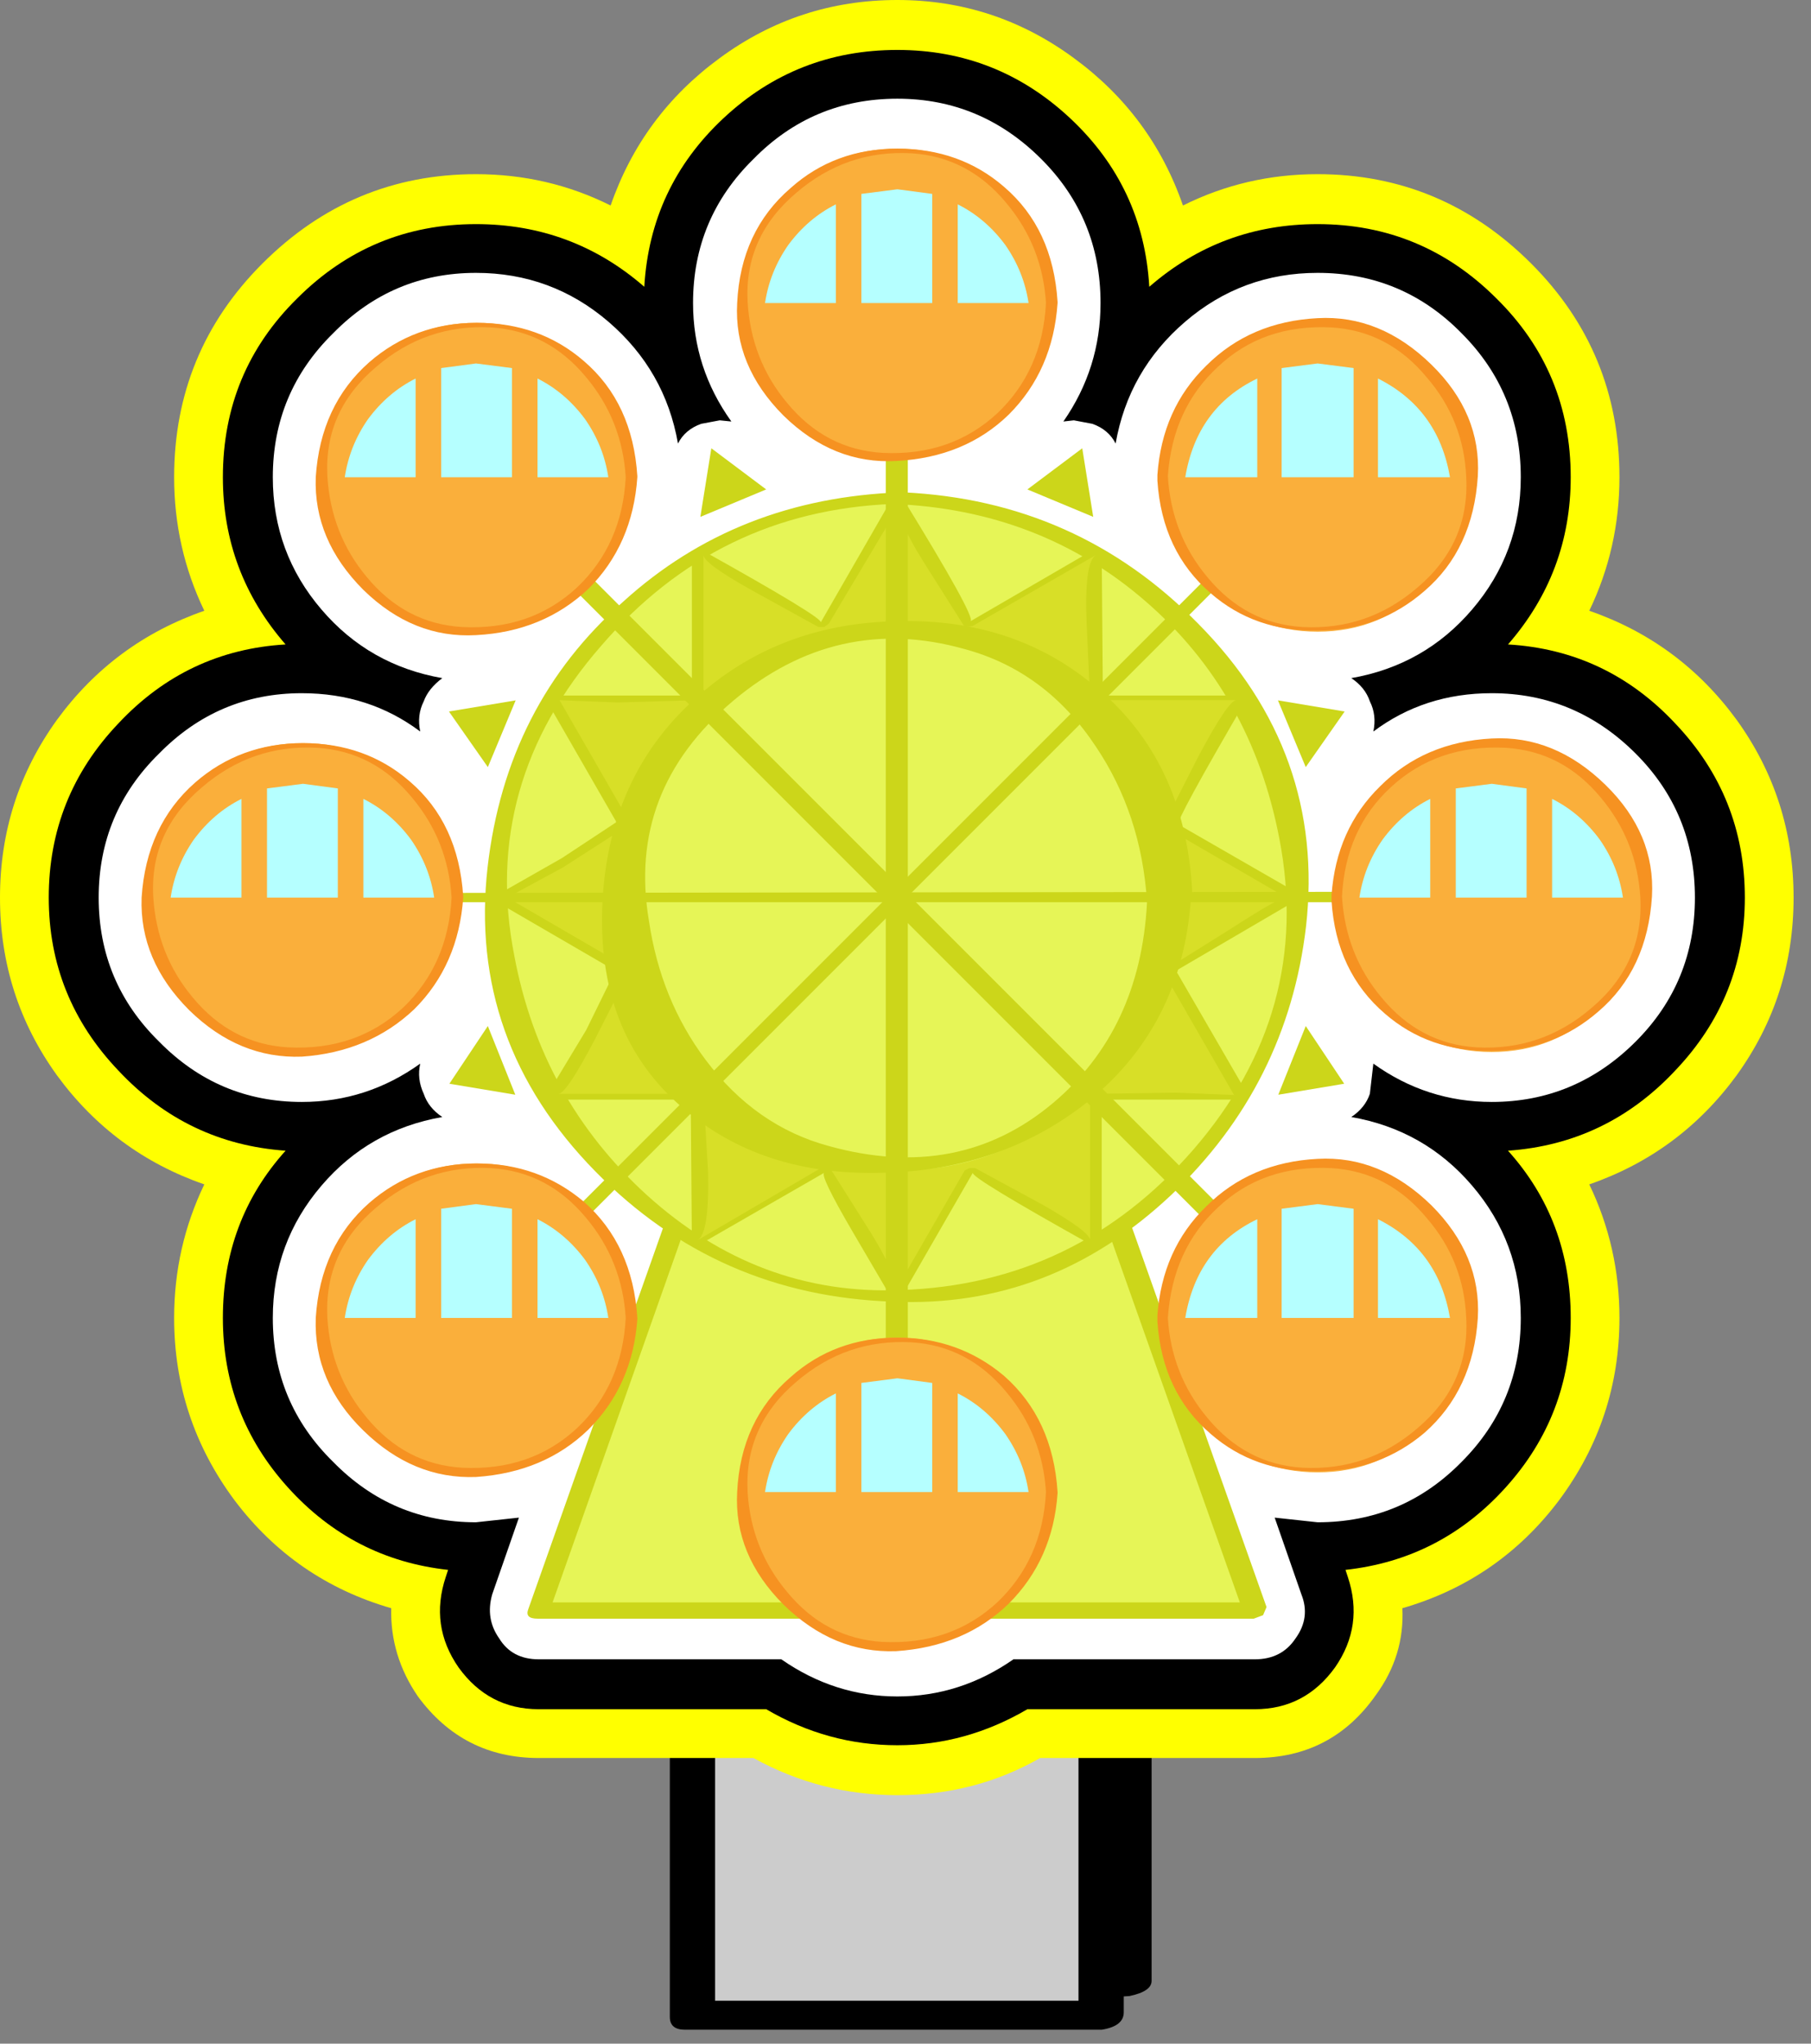 <?xml version="1.0" encoding="UTF-8"?>
<svg xmlns="http://www.w3.org/2000/svg" xmlns:xlink="http://www.w3.org/1999/xlink" width="312pt" height="352pt" viewBox="0 0 312 352" version="1.1">
<rect x="0" y="0" width="312" height="352" fill="#808080" stroke="none"/>
<g id="surface1">
<path style=" stroke:none;fill-rule:nonzero;fill:rgb(100%,100%,100%);fill-opacity:1;" d="M 194.602 342.199 L 124.199 342.199 L 124.199 223.602 L 194.602 223.602 L 194.602 342.199 "/>
<path style=" stroke:none;fill-rule:nonzero;fill:rgb(0%,0%,0%);fill-opacity:1;" d="M 190.199 229.602 C 190.199 226.801 191 225.398 192.602 225.398 L 128.199 225.398 L 128.199 328.801 L 128.602 336.199 C 128.465 339 127.734 340.398 126.398 340.398 L 190.602 340.398 L 190.602 236.801 L 190.199 229.602 M 198.398 222.398 L 198.398 341.199 C 198.398 342.398 197.133 343.266 194.602 343.801 L 191.398 344 L 122.602 344 C 121.133 344 120.398 343.734 120.398 343.199 L 120.398 224.602 C 120.398 223.668 121.133 222.867 122.602 222.199 L 125.801 221.602 L 196 221.602 L 198.398 222.398 "/>
<path style=" stroke:none;fill-rule:nonzero;fill:rgb(80%,80%,80%);fill-opacity:1;" d="M 189.602 347 L 119.398 347 L 119.398 228.398 L 189.602 228.398 L 189.602 347 "/>
<path style=" stroke:none;fill-rule:nonzero;fill:rgb(0%,0%,0%);fill-opacity:1;" d="M 193.602 228 L 193.602 346.602 C 193.602 348.199 192.332 349.199 189.801 349.602 L 118 349.602 C 116.266 349.602 115.398 348.867 115.398 347.398 L 115.398 228.801 C 115.398 227.867 116.133 227.066 117.602 226.398 L 120.801 225.801 L 191 225.801 C 192.734 225.801 193.602 226.535 193.602 228 M 123.199 344.602 L 185.801 344.602 L 185.801 230.801 L 123.199 230.801 L 123.199 344.602 "/>
<path style=" stroke:none;fill-rule:nonzero;fill:rgb(100%,100%,0%);fill-opacity:1;" d="M 227 30 C 241.266 30 253.535 35.133 263.801 45.398 C 273.934 55.535 279 67.801 279 82.199 C 279 90.332 277.266 98 273.801 105.199 C 284.199 108.801 292.668 115.066 299.199 124 C 305.734 133.066 309 143.266 309 154.602 C 309 165.934 305.734 176.133 299.199 185.199 C 292.668 194.133 284.199 200.398 273.801 204 C 277.266 211.199 279 218.867 279 227 C 279 238.602 275.535 249.066 268.602 258.398 C 261.668 267.602 252.668 273.801 241.602 277 C 241.867 282.465 240.332 287.465 237 292 C 231.934 299.199 225 302.801 216.199 302.801 L 179.199 302.801 C 171.734 307.066 163.535 309.199 154.602 309.199 C 145.801 309.199 137.535 307.066 129.801 302.801 L 92.801 302.801 C 84.133 302.801 77.199 299.266 72 292.199 C 68.801 287.535 67.266 282.465 67.398 277 C 56.332 273.801 47.332 267.602 40.398 258.398 C 33.465 249.066 30 238.602 30 227 C 30 218.867 31.734 211.199 35.199 204 C 24.801 200.398 16.332 194.133 9.801 185.199 C 3.266 176.133 0 165.934 0 154.602 C 0 143.266 3.266 133.066 9.801 124 C 16.332 115.066 24.801 108.801 35.199 105.199 C 31.734 98 30 90.332 30 82.199 C 30 67.801 35.066 55.535 45.199 45.398 C 55.465 35.133 67.734 30 82 30 C 90.266 30 98 31.801 105.199 35.398 C 108.801 25 115.066 16.535 124 10 C 133.066 3.332 143.266 0 154.602 0 C 165.801 0 175.934 3.332 185 10 C 193.934 16.535 200.199 25 203.801 35.398 C 211 31.801 218.734 30 227 30 "/>
<path style=" stroke:none;fill-rule:nonzero;fill:rgb(0%,0%,0%);fill-opacity:1;" d="M 257.801 51.398 C 266.332 59.801 270.602 70.066 270.602 82.199 C 270.602 93.133 267 102.734 259.801 111 C 271.133 111.668 280.734 116.199 288.602 124.602 C 296.602 133 300.602 143 300.602 154.602 C 300.602 166.066 296.602 176 288.602 184.398 C 280.734 192.801 271.133 197.398 259.801 198.199 C 267 206.199 270.602 215.801 270.602 227 C 270.602 238.199 266.867 247.934 259.398 256.199 C 251.934 264.465 242.734 269.199 231.801 270.398 L 232.199 271.602 C 234.066 277.199 233.332 282.398 230 287.199 C 226.535 292 221.934 294.398 216.199 294.398 L 177 294.398 C 169.934 298.535 162.465 300.602 154.602 300.602 C 146.602 300.602 139.066 298.535 132 294.398 L 92.801 294.398 C 87.066 294.398 82.465 292 79 287.199 C 75.668 282.398 74.934 277.199 76.801 271.602 L 77.199 270.398 C 66.266 269.199 57.066 264.465 49.602 256.199 C 42.133 247.934 38.398 238.199 38.398 227 C 38.398 215.801 42 206.199 49.199 198.199 C 37.867 197.398 28.266 192.801 20.398 184.398 C 12.398 176 8.398 166.066 8.398 154.602 C 8.398 143 12.398 133 20.398 124.602 C 28.266 116.199 37.867 111.668 49.199 111 C 42 102.734 38.398 93.133 38.398 82.199 C 38.398 70.066 42.668 59.801 51.199 51.398 C 59.734 42.867 70 38.602 82 38.602 C 93.066 38.602 102.734 42.199 111 49.398 C 111.668 37.934 116.199 28.266 124.602 20.398 C 133 12.535 143 8.602 154.602 8.602 C 166.066 8.602 176 12.535 184.398 20.398 C 192.801 28.266 197.332 37.934 198 49.398 C 206.266 42.199 215.934 38.602 227 38.602 C 239 38.602 249.266 42.867 257.801 51.398 "/>
<path style=" stroke:none;fill-rule:nonzero;fill:rgb(100%,100%,100%);fill-opacity:1;" d="M 183.199 72.602 L 185 72.398 L 188.199 73 C 190.066 73.668 191.398 74.801 192.199 76.398 C 193.668 68 197.668 61 204.199 55.398 C 210.734 49.801 218.332 47 227 47 C 236.734 47 245 50.465 251.801 57.398 C 258.602 64.199 262 72.465 262 82.199 C 262 90.867 259.199 98.465 253.602 105 C 248.133 111.398 241.199 115.332 232.801 116.801 C 234.398 117.867 235.465 119.199 236 120.801 C 236.801 122.398 237 124.133 236.602 126 C 242.465 121.602 249.266 119.398 257 119.398 C 266.602 119.398 274.867 122.867 281.801 129.801 C 288.602 136.602 292 144.867 292 154.602 C 292 164.332 288.602 172.602 281.801 179.398 C 274.867 186.332 266.602 189.801 257 189.801 C 249.535 189.801 242.734 187.602 236.602 183.199 L 236 188.398 C 235.465 190 234.398 191.332 232.801 192.398 C 241.199 193.867 248.133 197.801 253.602 204.199 C 259.199 210.734 262 218.332 262 227 C 262 236.734 258.602 245 251.801 251.801 C 245 258.734 236.734 262.199 227 262.199 L 219.602 261.398 L 224.199 274.602 C 225.266 277.266 224.934 279.801 223.199 282.199 C 221.602 284.602 219.266 285.801 216.199 285.801 L 174.602 285.801 C 168.465 290.066 161.801 292.199 154.602 292.199 C 147.398 292.199 140.734 290.066 134.602 285.801 L 92.801 285.801 C 89.734 285.801 87.465 284.602 86 282.199 C 84.398 279.934 84 277.398 84.801 274.602 L 89.398 261.398 L 82 262.199 C 72.398 262.199 64.199 258.734 57.398 251.801 C 50.465 245 47 236.734 47 227 C 47 218.332 49.801 210.734 55.398 204.199 C 60.867 197.801 67.801 193.867 76.199 192.398 C 74.602 191.332 73.535 190 73 188.398 C 72.199 186.668 72 184.934 72.398 183.199 C 66.266 187.602 59.465 189.801 52 189.801 C 42.398 189.801 34.199 186.332 27.398 179.398 C 20.465 172.602 17 164.332 17 154.602 C 17 144.867 20.465 136.602 27.398 129.801 C 34.199 122.867 42.398 119.398 52 119.398 C 59.734 119.398 66.535 121.602 72.398 126 C 72 124.133 72.199 122.398 73 120.801 C 73.535 119.332 74.602 118 76.199 116.801 C 67.801 115.332 60.867 111.398 55.398 105 C 49.801 98.465 47 90.867 47 82.199 C 47 72.465 50.465 64.199 57.398 57.398 C 64.199 50.465 72.398 47 82 47 C 90.668 47 98.266 49.801 104.801 55.398 C 111.332 61 115.332 68 116.801 76.398 C 117.602 74.801 118.934 73.668 120.801 73 L 124 72.398 L 126 72.602 C 121.602 66.465 119.398 59.668 119.398 52.199 C 119.398 42.465 122.867 34.199 129.801 27.398 C 136.602 20.465 144.867 17 154.602 17 C 164.199 17 172.465 20.465 179.398 27.398 C 186.199 34.199 189.602 42.465 189.602 52.199 C 189.602 59.668 187.465 66.465 183.199 72.602 "/>
<path style=" stroke:none;fill-rule:nonzero;fill:rgb(90.196%,96.078%,34.118%);fill-opacity:1;" d="M 225.398 128 L 223.398 123.199 L 228.199 124 L 225.398 128 "/>
<path style="fill:none;stroke-width:1;stroke-linecap:butt;stroke-linejoin:miter;stroke:rgb(80%,83.922%,10.196%);stroke-opacity:1;stroke-miterlimit:4;" d="M 56.35 35.2 L 55.85 34 L 57.05 34.2 Z M 56.35 35.2 " transform="matrix(4,0,0,4,0,-12.8)"/>
<path style=" stroke:none;fill-rule:nonzero;fill:rgb(90.196%,96.078%,34.118%);fill-opacity:1;" d="M 128 83.801 L 123.199 85.801 L 124 80.801 L 128 83.801 "/>
<path style="fill:none;stroke-width:1;stroke-linecap:butt;stroke-linejoin:miter;stroke:rgb(80%,83.922%,10.196%);stroke-opacity:1;stroke-miterlimit:4;" d="M 32 24.15 L 30.8 24.65 L 31 23.4 Z M 32 24.15 " transform="matrix(4,0,0,4,0,-12.8)"/>
<path style=" stroke:none;fill-rule:nonzero;fill:rgb(90.196%,96.078%,34.118%);fill-opacity:1;" d="M 83.602 181 L 85.602 186 L 80.801 185.199 L 83.602 181 "/>
<path style="fill:none;stroke-width:1;stroke-linecap:butt;stroke-linejoin:miter;stroke:rgb(80%,83.922%,10.196%);stroke-opacity:1;stroke-miterlimit:4;" d="M 20.9 48.45 L 21.4 49.7 L 20.2 49.5 Z M 20.9 48.45 " transform="matrix(4,0,0,4,0,-12.8)"/>
<path style=" stroke:none;fill-rule:nonzero;fill:rgb(90.196%,96.078%,34.118%);fill-opacity:1;" d="M 181 225.398 L 185.801 223.398 L 185 228.398 L 181 225.398 "/>
<path style="fill:none;stroke-width:1;stroke-linecap:butt;stroke-linejoin:miter;stroke:rgb(80%,83.922%,10.196%);stroke-opacity:1;stroke-miterlimit:4;" d="M 45.25 59.55 L 46.45 59.05 L 46.25 60.3 Z M 45.25 59.55 " transform="matrix(4,0,0,4,0,-12.8)"/>
<path style=" stroke:none;fill-rule:nonzero;fill:rgb(90.196%,96.078%,34.118%);fill-opacity:1;" d="M 185.801 85.801 L 181 83.801 L 185 80.801 L 185.801 85.801 "/>
<path style="fill:none;stroke-width:1;stroke-linecap:butt;stroke-linejoin:miter;stroke:rgb(80%,83.922%,10.196%);stroke-opacity:1;stroke-miterlimit:4;" d="M 46.45 24.65 L 45.25 24.15 L 46.25 23.4 Z M 46.45 24.65 " transform="matrix(4,0,0,4,0,-12.8)"/>
<path style=" stroke:none;fill-rule:nonzero;fill:rgb(90.196%,96.078%,34.118%);fill-opacity:1;" d="M 85.602 123.199 L 83.602 128 L 80.801 124 L 85.602 123.199 "/>
<path style="fill:none;stroke-width:1;stroke-linecap:butt;stroke-linejoin:miter;stroke:rgb(80%,83.922%,10.196%);stroke-opacity:1;stroke-miterlimit:4;" d="M 21.4 34 L 20.9 35.2 L 20.2 34.2 Z M 21.4 34 " transform="matrix(4,0,0,4,0,-12.8)"/>
<path style=" stroke:none;fill-rule:nonzero;fill:rgb(90.196%,96.078%,34.118%);fill-opacity:1;" d="M 123.199 223.398 L 128 225.398 L 124 228.398 L 123.199 223.398 "/>
<path style="fill:none;stroke-width:1;stroke-linecap:butt;stroke-linejoin:miter;stroke:rgb(80%,83.922%,10.196%);stroke-opacity:1;stroke-miterlimit:4;" d="M 30.8 59.05 L 32 59.55 L 31 60.3 Z M 30.8 59.05 " transform="matrix(4,0,0,4,0,-12.8)"/>
<path style=" stroke:none;fill-rule:nonzero;fill:rgb(90.196%,96.078%,34.118%);fill-opacity:1;" d="M 223.398 186 L 225.398 181 L 228.199 185.199 L 223.398 186 "/>
<path style="fill:none;stroke-width:1;stroke-linecap:butt;stroke-linejoin:miter;stroke:rgb(80%,83.922%,10.196%);stroke-opacity:1;stroke-miterlimit:4;" d="M 55.85 49.7 L 56.35 48.45 L 57.05 49.5 Z M 55.85 49.7 " transform="matrix(4,0,0,4,0,-12.8)"/>
<path style=" stroke:none;fill-rule:nonzero;fill:rgb(90.196%,96.078%,34.118%);fill-opacity:1;" d="M 216.199 277.398 L 92.801 277.398 L 118.398 205 L 190.602 205 L 216.199 277.398 "/>
<path style=" stroke:none;fill-rule:nonzero;fill:rgb(80%,83.922%,10.196%);fill-opacity:1;" d="M 91 277.199 L 116.602 204.801 C 116.867 204 117.535 203.602 118.602 203.602 L 190.801 203.602 C 191.867 203.602 192.465 203.934 192.602 204.602 L 218.199 276.801 L 217.602 278.199 L 216 278.801 L 92.602 278.801 C 91.133 278.801 90.602 278.266 91 277.199 M 184.398 206.398 L 119.801 206.398 L 95.199 276 L 213.602 276 L 190 209.398 L 189 206.199 L 184.398 206.398 "/>
<path style=" stroke:none;fill-rule:nonzero;fill:rgb(90.196%,96.078%,34.118%);fill-opacity:1;" d="M 121.398 121.398 C 112.199 130.602 107.602 141.668 107.602 154.602 C 107.602 167.535 112.199 178.602 121.398 187.801 C 130.602 197 141.668 201.602 154.602 201.602 C 167.535 201.602 178.535 197 187.602 187.801 C 196.801 178.602 201.398 167.535 201.398 154.602 C 201.398 141.668 196.801 130.602 187.602 121.398 C 178.535 112.199 167.535 107.602 154.602 107.602 C 141.668 107.602 130.602 112.199 121.398 121.398 M 223.199 154.602 C 223.199 173.535 216.465 189.734 203 203.199 C 189.668 216.535 173.535 223.199 154.602 223.199 C 135.535 223.199 119.332 216.535 106 203.199 C 92.535 189.734 85.801 173.535 85.801 154.602 C 85.801 135.668 92.535 119.465 106 106 C 119.465 92.535 135.668 85.801 154.602 85.801 C 173.535 85.801 189.668 92.535 203 106 C 216.465 119.465 223.199 135.668 223.199 154.602 "/>
<path style=" stroke:none;fill-rule:nonzero;fill:rgb(80%,83.922%,10.196%);fill-opacity:1;" d="M 155.602 84.801 C 175.602 85.734 192.535 93.266 206.398 107.398 C 221.066 122.199 227.266 139.602 225 159.602 C 222.867 177.734 215.133 193.133 201.801 205.801 C 187.934 218.867 171.934 225 153.801 224.199 C 133.668 223.535 116.602 216.066 102.602 201.801 C 87.934 186.867 81.734 169.398 84 149.398 C 86.133 130.734 93.934 115.465 107.398 103.602 C 120.465 91.734 136.398 85.465 155.199 84.801 L 155.602 84.801 M 197.398 103.602 C 185.266 93.066 170.734 87.465 153.801 86.801 C 133.668 87.602 116.934 95.734 103.602 111.199 C 89.734 127.066 84.734 144.867 88.602 164.602 C 91.668 181 99.266 194.734 111.398 205.801 C 124.199 217.398 138.801 222.867 155.199 222.199 C 175.332 221.535 192.133 213.465 205.602 198 C 219.332 182.133 224.266 164.266 220.398 144.398 C 217.199 127.734 209.535 114.133 197.398 103.602 "/>
<path style=" stroke:none;fill-rule:nonzero;fill:rgb(80%,83.922%,10.196%);fill-opacity:1;" d="M 155.199 106.602 C 169.332 107.398 181.266 112.734 191 122.602 C 201.398 133.133 205.465 145.398 203.199 159.398 C 201.199 172.066 195.602 182.332 186.398 190.199 C 177.602 197.801 166.801 201.934 154 202.602 L 153.199 202.602 C 139.332 201.668 127.602 196.266 118 186.398 C 107.734 175.867 103.734 163.668 106 149.801 C 108 137.535 113.535 127.199 122.602 118.801 C 132.066 110 142.934 105.934 155.199 106.602 M 110.602 154.602 C 111.133 166.465 115.133 176.734 122.602 185.398 C 131 194.734 141.867 199.801 155.199 200.602 C 169.332 199.801 180.332 194.398 188.199 184.398 C 195.398 175.465 198.801 164.734 198.398 152.199 C 197.867 139.801 193.867 129.465 186.398 121.199 C 178.133 112.133 167.266 107.934 153.801 108.602 C 139.535 109.398 128.465 114.465 120.602 123.801 C 113.535 132.332 110.199 142.602 110.602 154.602 "/>
<path style=" stroke:none;fill-rule:nonzero;fill:rgb(84.706%,87.451%,15.294%);fill-opacity:1;" d="M 214 189 L 188.801 189 L 188.801 214 L 167 201.398 L 154.602 223.199 L 142 201.398 L 120.199 214 L 120.199 189 L 95 189 L 107.602 167.199 L 85.801 154.602 L 107.602 142 L 95 120.199 L 120.199 120.199 L 120.199 95 L 142 107.602 L 154.602 85.801 L 167 107.602 L 188.801 95 L 188.801 120.199 L 214 120.199 L 201.398 142 L 223.199 154.602 L 201.398 167.199 L 214 189 "/>
<path style=" stroke:none;fill-rule:nonzero;fill:rgb(80%,83.922%,10.196%);fill-opacity:1;" d="M 189.801 94.801 L 190 119.801 L 214.398 119.801 L 215 120 C 206.602 134.398 202.602 141.734 203 142 L 224.199 154.199 L 223.801 154.801 L 202.602 167.199 L 215 188.602 L 213.602 189.398 L 189.801 189.398 L 189.801 213.801 L 189 214.398 L 188 214.398 C 174.133 206.668 167.332 202.535 167.602 202 L 155.398 223.199 L 154.602 223.801 L 153.602 223.602 L 146.801 212 C 143.066 205.602 141.465 202.266 142 202 L 120.801 214.199 L 120 214.602 L 119.199 214.398 L 119 189.398 L 94.602 189.398 L 94 189 L 101 177.398 L 106 167.199 L 85 155 L 85.199 154.398 L 96.801 147.801 L 106.199 141.602 L 94 120.398 C 93.867 120 94.332 119.801 95.398 119.801 L 119.199 119.801 L 119.199 95.398 L 120 94.602 L 121 94.801 C 134.867 102.535 141.668 106.668 141.398 107.199 L 153.602 86 L 154.602 85.398 L 155.398 85.602 C 163.934 99.465 167.867 106.602 167.199 107 L 188.199 94.801 L 189.801 94.801 M 166.199 108 L 159 96.602 C 155.668 91.266 154.398 87.934 155.199 86.602 L 142.801 107.398 L 142 108 L 141 108 L 129.398 101.602 C 123.934 98.535 121.199 96.535 121.199 95.602 L 121.199 120 L 119.801 120.602 L 106.398 121 L 96.398 120.602 L 108.602 141.801 L 108.199 142.199 L 97 149.398 L 87.398 154.602 L 108.398 166.801 L 108.602 167 L 102.602 178.801 C 99.266 185.199 97.133 188.398 96.199 188.398 L 120.602 188.398 L 121.199 188.602 L 122 202 C 122.133 208.934 121.535 212.801 120.199 213.602 L 141.398 201.199 C 141.934 200.668 142.465 200.668 143 201.199 L 150.199 212.602 C 153.535 218.066 154.801 221.465 154 222.801 L 166.199 201.602 L 167 201.199 L 168 201.199 L 179.801 207.602 C 185.133 210.668 187.801 212.668 187.801 213.602 L 187.801 189.199 C 187.801 188.668 188.266 188.398 189.199 188.398 L 202.602 188.199 L 212.602 188.602 L 200.398 167.398 L 200.801 167.199 L 200.801 167 L 212 160 C 218 156.133 221.199 154.332 221.602 154.602 L 200.602 142.398 L 200.398 142.199 L 206.398 130.398 C 209.867 123.867 212.066 120.602 213 120.602 L 188.398 120.602 L 187.801 120.398 L 187.199 107.199 C 186.934 100.266 187.465 96.398 188.801 95.602 L 167.602 107.801 L 166.199 108 "/>
<path style=" stroke:none;fill-rule:nonzero;fill:rgb(90.196%,96.078%,34.118%);fill-opacity:1;" d="M 201.398 154.602 C 201.398 167.535 196.801 178.602 187.602 187.801 C 178.535 197 167.535 201.602 154.602 201.602 C 141.668 201.602 130.602 197 121.398 187.801 C 112.199 178.602 107.602 167.535 107.602 154.602 C 107.602 141.668 112.199 130.602 121.398 121.398 C 130.602 112.199 141.668 107.602 154.602 107.602 C 167.535 107.602 178.535 112.199 187.602 121.398 C 196.801 130.602 201.398 141.668 201.398 154.602 "/>
<path style=" stroke:none;fill-rule:nonzero;fill:rgb(80%,83.922%,10.196%);fill-opacity:1;" d="M 154.398 107 C 167.734 106.602 179.066 110.266 188.398 118 C 198.934 126.535 204.602 138.398 205.398 153.602 L 205.199 154.398 C 204.266 169.066 198.398 180.801 187.602 189.602 C 177.602 197.602 165.734 201.734 152 202 C 138.133 202.398 126.668 198.668 117.602 190.801 C 107.602 182.266 103 170.398 103.801 155.199 C 104.602 140.398 110.199 128.535 120.602 119.602 C 129.934 111.465 141.199 107.266 154.398 107 M 111.801 158.602 C 113.133 167.668 116.398 175.668 121.602 182.602 C 127.332 190.199 134.398 195.133 142.801 197.398 C 157.734 201.535 170.602 199.066 181.398 190 C 191.398 181.602 196.801 170.133 197.602 155.602 L 197.602 155.199 C 196.934 145.199 194 136.332 188.801 128.602 C 183.066 119.934 175.535 114.332 166.199 111.801 C 151.535 107.668 138.199 110.668 126.199 120.801 C 114.066 131.066 109.266 143.668 111.801 158.602 "/>
<path style=" stroke:none;fill-rule:nonzero;fill:rgb(80%,83.922%,10.196%);fill-opacity:1;" d="M 154.602 70.602 L 156.398 70.801 L 156.398 237.398 L 154.602 238.602 L 152.602 238.398 L 152.602 71.801 C 152.602 71.266 153.266 70.867 154.602 70.602 "/>
<path style=" stroke:none;fill-rule:nonzero;fill:rgb(80%,83.922%,10.196%);fill-opacity:1;" d="M 95 95.199 L 97.398 95 L 215.199 212.801 C 215.602 213.199 215.199 213.668 214 214.199 L 211.602 214.199 L 93.801 96.398 C 93.398 96 93.801 95.602 95 95.199 "/>
<path style=" stroke:none;fill-rule:nonzero;fill:rgb(80%,83.922%,10.196%);fill-opacity:1;" d="M 237 155.398 L 70.398 155.398 C 69.199 155.398 69 155.133 69.801 154.602 L 72 153.801 L 238.602 153.602 C 240.332 153.602 239.801 154.199 237 155.398 "/>
<path style=" stroke:none;fill-rule:nonzero;fill:rgb(80%,83.922%,10.196%);fill-opacity:1;" d="M 214 95 C 215.199 94.867 215.602 95.066 215.199 95.602 L 97.398 213.398 L 93.801 213.602 L 211.602 95.801 C 212 95.398 212.801 95.133 214 95 "/>
<path style=" stroke:none;fill-rule:nonzero;fill:rgb(98.039%,68.627%,23.137%);fill-opacity:1;" d="M 181.199 52.199 C 181.199 59.535 178.602 65.801 173.398 71 C 168.199 76.199 161.934 78.801 154.602 78.801 C 147.266 78.801 140.934 76.199 135.602 71 C 130.398 65.801 127.801 59.535 127.801 52.199 C 127.801 44.867 130.398 38.602 135.602 33.398 C 140.801 28.199 147.133 25.602 154.602 25.602 C 161.934 25.602 168.199 28.199 173.398 33.398 C 178.602 38.602 181.199 44.867 181.199 52.199 "/>
<path style=" stroke:none;fill-rule:nonzero;fill:rgb(96.471%,57.255%,12.941%);fill-opacity:1;" d="M 173 32.199 C 178.602 37 181.668 43.602 182.199 52 L 182.199 52.199 C 181.668 59.934 178.867 66.332 173.801 71.398 C 168.734 76.332 162.266 79 154.398 79.398 C 147.199 79.801 140.734 77.199 135 71.602 C 129.266 65.867 126.602 59.398 127 52.199 C 127.398 43.934 130.465 37.332 136.199 32.398 C 141.266 27.867 147.398 25.602 154.602 25.602 C 161.801 25.602 167.934 27.801 173 32.199 M 157 26.398 C 149.535 26 142.934 28.266 137.199 33.199 C 131.199 38.266 128.398 44.535 128.801 52 C 129.199 58.668 131.465 64.465 135.602 69.398 C 140 74.734 145.465 77.602 152 78 C 159.867 78.398 166.465 76.133 171.801 71.199 C 177 66.266 179.801 59.934 180.199 52.199 C 179.801 45.668 177.535 39.934 173.398 35 C 169 29.668 163.535 26.801 157 26.398 "/>
<path style=" stroke:none;fill-rule:nonzero;fill:rgb(70.98%,100%,100%);fill-opacity:1;" d="M 154.602 32.602 L 160.602 33.398 L 160.602 52.199 L 148.398 52.199 L 148.398 33.398 L 154.602 32.602 M 173.199 42.199 C 175.332 45.266 176.668 48.602 177.199 52.199 L 165 52.199 L 165 35.199 C 168.199 36.801 170.934 39.133 173.199 42.199 M 135.801 42.199 C 138.066 39.133 140.801 36.801 144 35.199 L 144 52.199 L 131.801 52.199 C 132.332 48.602 133.668 45.266 135.801 42.199 "/>
<path style=" stroke:none;fill-rule:nonzero;fill:rgb(98.039%,68.627%,23.137%);fill-opacity:1;" d="M 101 63.398 C 106.199 68.602 108.801 74.867 108.801 82.199 C 108.801 89.535 106.199 95.801 101 101 C 95.668 106.199 89.332 108.801 82 108.801 C 74.668 108.801 68.398 106.199 63.199 101 C 58 95.801 55.398 89.535 55.398 82.199 C 55.398 74.867 58 68.602 63.199 63.398 C 68.398 58.199 74.668 55.602 82 55.602 C 89.465 55.602 95.801 58.199 101 63.398 "/>
<path style=" stroke:none;fill-rule:nonzero;fill:rgb(96.471%,57.255%,12.941%);fill-opacity:1;" d="M 109.801 82.199 C 109.266 89.934 106.465 96.332 101.398 101.398 C 96.199 106.332 89.734 109 82 109.398 C 74.801 109.801 68.332 107.199 62.602 101.602 C 56.867 95.867 54.133 89.398 54.398 82.199 C 54.934 73.934 58 67.332 63.602 62.398 C 68.801 57.867 75 55.602 82.199 55.602 C 89.398 55.602 95.535 57.801 100.602 62.199 C 106.199 67 109.266 73.602 109.801 82 L 109.801 82.199 M 56.398 82 C 56.801 88.668 59.066 94.465 63.199 99.398 C 67.602 104.734 73.066 107.602 79.602 108 C 87.465 108.398 94.066 106.133 99.398 101.199 C 104.602 96.266 107.398 89.934 107.801 82.199 C 107.398 75.668 105.133 69.934 101 65 C 96.602 59.668 91.133 56.801 84.602 56.398 C 77.133 56 70.535 58.266 64.801 63.199 C 58.801 68.266 56 74.535 56.398 82 "/>
<path style=" stroke:none;fill-rule:nonzero;fill:rgb(70.98%,100%,100%);fill-opacity:1;" d="M 88.199 63.398 L 88.199 82.199 L 76 82.199 L 76 63.398 L 82 62.602 L 88.199 63.398 M 71.602 82.199 L 59.398 82.199 C 59.934 78.602 61.266 75.266 63.398 72.199 C 65.668 69.133 68.398 66.801 71.602 65.199 L 71.602 82.199 M 92.602 65.199 C 95.801 66.801 98.535 69.133 100.801 72.199 C 102.934 75.266 104.266 78.602 104.801 82.199 L 92.602 82.199 L 92.602 65.199 "/>
<path style=" stroke:none;fill-rule:nonzero;fill:rgb(98.039%,68.627%,23.137%);fill-opacity:1;" d="M 101 208.199 C 106.199 213.398 108.801 219.668 108.801 227 C 108.801 234.332 106.199 240.602 101 245.801 C 95.668 251 89.332 253.602 82 253.602 C 74.668 253.602 68.398 251 63.199 245.801 C 58 240.602 55.398 234.332 55.398 227 C 55.398 219.668 58 213.398 63.199 208.199 C 68.398 203 74.668 200.398 82 200.398 C 89.465 200.398 95.801 203 101 208.199 "/>
<path style=" stroke:none;fill-rule:nonzero;fill:rgb(96.471%,57.255%,12.941%);fill-opacity:1;" d="M 82.199 200.398 C 89.266 200.398 95.398 202.602 100.602 207 C 106.199 211.934 109.266 218.602 109.801 227 L 109.801 227.199 C 109.266 234.801 106.465 241.133 101.398 246.199 C 96.332 251.133 89.867 253.867 82 254.398 C 74.801 254.668 68.332 252 62.602 246.398 C 56.867 240.801 54.133 234.332 54.398 227 C 54.934 218.734 58 212.133 63.602 207.199 C 68.801 202.668 75 200.398 82.199 200.398 M 84.602 201.199 C 77.133 200.801 70.535 203.066 64.801 208 C 58.801 213.066 56 219.398 56.398 227 C 56.801 233.535 59.066 239.266 63.199 244.199 C 67.602 249.535 73.066 252.398 79.602 252.801 C 87.465 253.199 94.066 250.934 99.398 246 C 104.602 241.066 107.398 234.734 107.801 227 C 107.398 220.465 105.133 214.734 101 209.801 C 96.602 204.465 91.133 201.602 84.602 201.199 "/>
<path style=" stroke:none;fill-rule:nonzero;fill:rgb(70.98%,100%,100%);fill-opacity:1;" d="M 100.801 217 C 102.934 220.066 104.266 223.398 104.801 227 L 92.602 227 L 92.602 210 C 95.801 211.602 98.535 213.934 100.801 217 M 88.199 208.199 L 88.199 227 L 76 227 L 76 208.199 L 82 207.398 L 88.199 208.199 M 71.602 210 L 71.602 227 L 59.398 227 C 59.934 223.398 61.266 220.066 63.398 217 C 65.668 213.934 68.398 211.602 71.602 210 "/>
<path style=" stroke:none;fill-rule:nonzero;fill:rgb(98.039%,68.627%,23.137%);fill-opacity:1;" d="M 208 63.398 C 213.199 58.199 219.535 55.602 227 55.602 C 234.332 55.602 240.602 58.199 245.801 63.398 C 251 68.602 253.602 74.867 253.602 82.199 C 253.602 89.535 251 95.801 245.801 101 C 240.602 106.199 234.332 108.801 227 108.801 C 219.668 108.801 213.332 106.199 208 101 C 202.801 95.801 200.199 89.535 200.199 82.199 C 200.199 74.867 202.801 68.602 208 63.398 "/>
<path style=" stroke:none;fill-rule:nonzero;fill:rgb(96.471%,57.255%,12.941%);fill-opacity:1;" d="M 207.801 63 C 212.867 57.934 219.266 55.199 227 54.801 C 234.199 54.398 240.734 57.066 246.602 62.801 C 252.332 68.398 255 74.801 254.602 82 C 254.066 90.398 251 97 245.398 101.801 C 240.199 106.332 234.066 108.602 227 108.602 C 219.801 108.734 213.668 106.602 208.602 102.199 C 203 97.398 199.934 90.934 199.398 82.801 L 199.398 81.801 C 199.934 74.199 202.734 67.934 207.801 63 M 201.199 82 C 201.602 88.668 203.867 94.465 208 99.398 C 212.398 104.734 217.867 107.602 224.398 108 C 231.867 108.398 238.465 106.133 244.199 101.199 C 250.199 96.133 253 89.801 252.602 82.199 C 252.332 75.668 250.066 69.934 245.801 65 C 241.398 59.668 235.934 56.801 229.398 56.398 C 221.535 56 215 58.266 209.801 63.199 C 204.602 68 201.734 74.266 201.199 82 "/>
<path style=" stroke:none;fill-rule:nonzero;fill:rgb(70.98%,100%,100%);fill-opacity:1;" d="M 220.801 63.398 L 227 62.602 L 233.199 63.398 L 233.199 82.199 L 220.801 82.199 L 220.801 63.398 M 216.602 65.199 L 216.602 82.199 L 204.199 82.199 C 205.535 74.199 209.668 68.535 216.602 65.199 M 249.801 82.199 L 237.398 82.199 L 237.398 65.199 C 244.332 68.668 248.465 74.332 249.801 82.199 "/>
<path style=" stroke:none;fill-rule:nonzero;fill:rgb(98.039%,68.627%,23.137%);fill-opacity:1;" d="M 208 208.199 C 213.199 203 219.535 200.398 227 200.398 C 234.332 200.398 240.602 203 245.801 208.199 C 251 213.398 253.602 219.668 253.602 227 C 253.602 234.332 251 240.602 245.801 245.801 C 240.602 251 234.332 253.602 227 253.602 C 219.668 253.602 213.332 251 208 245.801 C 202.801 240.602 200.199 234.332 200.199 227 C 200.199 219.668 202.801 213.398 208 208.199 "/>
<path style=" stroke:none;fill-rule:nonzero;fill:rgb(96.471%,57.255%,12.941%);fill-opacity:1;" d="M 245.801 209.801 C 241.398 204.465 235.934 201.602 229.398 201.199 C 221.535 200.801 215 203.066 209.801 208 C 204.602 212.801 201.734 219.133 201.199 227 C 201.602 233.535 203.867 239.266 208 244.199 C 212.398 249.535 217.867 252.398 224.398 252.801 C 231.867 253.199 238.465 250.934 244.199 246 C 250.199 240.934 253 234.602 252.602 227 C 252.332 220.465 250.066 214.734 245.801 209.801 M 246.602 207.602 C 252.332 213.332 255 219.801 254.602 227 C 254.066 235.266 251 241.867 245.398 246.801 C 240.199 251.199 234.066 253.398 227 253.398 C 219.801 253.535 213.668 251.398 208.602 247 C 203 242.199 199.934 235.734 199.398 227.602 L 199.398 226.602 C 199.934 219 202.734 212.734 207.801 207.801 C 212.867 202.734 219.266 200 227 199.602 C 234.199 199.199 240.734 201.867 246.602 207.602 "/>
<path style=" stroke:none;fill-rule:nonzero;fill:rgb(70.98%,100%,100%);fill-opacity:1;" d="M 233.199 208.199 L 233.199 227 L 220.801 227 L 220.801 208.199 L 227 207.398 L 233.199 208.199 M 249.801 227 L 237.398 227 L 237.398 210 C 244.332 213.465 248.465 219.133 249.801 227 M 216.602 210 L 216.602 227 L 204.199 227 C 205.535 219 209.668 213.332 216.602 210 "/>
<path style=" stroke:none;fill-rule:nonzero;fill:rgb(98.039%,68.627%,23.137%);fill-opacity:1;" d="M 181.199 257 C 181.199 264.332 178.602 270.602 173.398 275.801 C 168.199 281 161.934 283.602 154.602 283.602 C 147.266 283.602 140.934 281 135.602 275.801 C 130.398 270.602 127.801 264.332 127.801 257 C 127.801 249.668 130.398 243.398 135.602 238.199 C 140.801 233 147.133 230.398 154.602 230.398 C 161.934 230.398 168.199 233 173.398 238.199 C 178.602 243.398 181.199 249.668 181.199 257 "/>
<path style=" stroke:none;fill-rule:nonzero;fill:rgb(96.471%,57.255%,12.941%);fill-opacity:1;" d="M 173 237 C 178.602 241.934 181.668 248.602 182.199 257 L 182.199 257.199 C 181.668 264.801 178.867 271.133 173.801 276.199 C 168.734 281.133 162.266 283.867 154.398 284.398 C 147.199 284.668 140.734 282 135 276.398 C 129.266 270.668 126.602 264.199 127 257 C 127.398 248.734 130.465 242.133 136.199 237.199 C 141.266 232.668 147.398 230.398 154.602 230.398 C 161.668 230.398 167.801 232.602 173 237 M 157 231.199 C 149.535 230.801 142.934 233.066 137.199 238 C 131.199 243.066 128.398 249.398 128.801 257 C 129.199 263.535 131.465 269.266 135.602 274.199 C 140 279.535 145.465 282.398 152 282.801 C 159.867 283.199 166.465 280.934 171.801 276 C 177 271.066 179.801 264.734 180.199 257 C 179.801 250.465 177.535 244.734 173.398 239.801 C 169 234.465 163.535 231.602 157 231.199 "/>
<path style=" stroke:none;fill-rule:nonzero;fill:rgb(70.98%,100%,100%);fill-opacity:1;" d="M 154.602 237.398 L 160.602 238.199 L 160.602 257 L 148.398 257 L 148.398 238.199 L 154.602 237.398 M 135.801 247 C 138.066 243.934 140.801 241.602 144 240 L 144 257 L 131.801 257 C 132.332 253.398 133.668 250.066 135.801 247 M 177.199 257 L 165 257 L 165 240 C 168.199 241.602 170.934 243.934 173.199 247 C 175.332 250.066 176.668 253.398 177.199 257 "/>
<path style=" stroke:none;fill-rule:nonzero;fill:rgb(98.039%,68.627%,23.137%);fill-opacity:1;" d="M 78.801 154.602 C 78.801 161.934 76.199 168.199 71 173.398 C 65.801 178.602 59.535 181.199 52.199 181.199 C 44.867 181.199 38.535 178.602 33.199 173.398 C 28 168.199 25.398 161.934 25.398 154.602 C 25.398 147.266 28 141 33.199 135.801 C 38.398 130.602 44.734 128 52.199 128 C 59.535 128 65.801 130.602 71 135.801 C 76.199 141 78.801 147.266 78.801 154.602 "/>
<path style=" stroke:none;fill-rule:nonzero;fill:rgb(96.471%,57.255%,12.941%);fill-opacity:1;" d="M 52.199 128 C 59.398 128 65.535 130.199 70.602 134.602 C 76.199 139.398 79.266 146 79.801 154.398 L 79.801 154.602 C 79.266 162.332 76.465 168.734 71.398 173.801 C 66.199 178.734 59.734 181.465 52 182 C 44.801 182.266 38.332 179.602 32.602 174 C 26.867 168.266 24.133 161.801 24.398 154.602 C 24.934 146.332 28 139.734 33.602 134.801 C 38.801 130.266 45 128 52.199 128 M 34.801 135.602 C 28.801 140.668 26 146.934 26.398 154.398 C 26.801 161.066 29.066 166.867 33.199 171.801 C 37.602 177.133 43.066 180 49.602 180.398 C 57.465 180.801 64.066 178.535 69.398 173.602 C 74.602 168.668 77.398 162.332 77.801 154.602 C 77.398 148.066 75.133 142.332 71 137.398 C 66.602 132.066 61.133 129.199 54.602 128.801 C 47.133 128.398 40.535 130.668 34.801 135.602 "/>
<path style=" stroke:none;fill-rule:nonzero;fill:rgb(70.98%,100%,100%);fill-opacity:1;" d="M 70.801 144.602 C 72.934 147.668 74.266 151 74.801 154.602 L 62.602 154.602 L 62.602 137.602 C 65.801 139.199 68.535 141.535 70.801 144.602 M 52.199 135 L 58.199 135.801 L 58.199 154.602 L 46 154.602 L 46 135.801 L 52.199 135 M 41.602 137.602 L 41.602 154.602 L 29.398 154.602 C 29.934 151 31.266 147.668 33.398 144.602 C 35.668 141.535 38.398 139.199 41.602 137.602 "/>
<path style=" stroke:none;fill-rule:nonzero;fill:rgb(98.039%,68.627%,23.137%);fill-opacity:1;" d="M 238 135.801 C 243.199 130.602 249.535 128 257 128 C 264.332 128 270.602 130.602 275.801 135.801 C 281 141 283.602 147.266 283.602 154.602 C 283.602 161.934 281 168.199 275.801 173.398 C 270.602 178.602 264.332 181.199 257 181.199 C 249.668 181.199 243.332 178.602 238 173.398 C 232.801 168.199 230.199 161.934 230.199 154.602 C 230.199 147.266 232.801 141 238 135.801 "/>
<path style=" stroke:none;fill-rule:nonzero;fill:rgb(96.471%,57.255%,12.941%);fill-opacity:1;" d="M 239.602 135.602 C 234.398 140.398 231.602 146.668 231.199 154.398 C 231.602 161.066 233.867 166.867 238 171.801 C 242.398 177.133 247.867 180 254.398 180.398 C 261.867 180.801 268.465 178.535 274.199 173.602 C 280.199 168.535 283 162.199 282.602 154.602 C 282.199 148.066 279.934 142.332 275.801 137.398 C 271.398 132.066 265.934 129.199 259.398 128.801 C 251.535 128.398 244.934 130.668 239.602 135.602 M 257 127.199 C 264.199 126.801 270.734 129.465 276.602 135.199 C 282.332 140.801 285 147.199 284.602 154.398 C 284.066 162.801 281 169.398 275.398 174.199 C 270.199 178.734 264.066 181 257 181 C 249.801 181.133 243.668 179 238.602 174.602 C 233 169.801 229.934 163.332 229.398 155.199 L 229.398 154.199 C 229.934 146.602 232.734 140.332 237.801 135.398 C 242.867 130.332 249.266 127.602 257 127.199 "/>
<path style=" stroke:none;fill-rule:nonzero;fill:rgb(70.98%,100%,100%);fill-opacity:1;" d="M 263 135.801 L 263 154.602 L 250.801 154.602 L 250.801 135.801 L 257 135 L 263 135.801 M 246.398 137.602 L 246.398 154.602 L 234.199 154.602 C 234.734 151 236.066 147.668 238.199 144.602 C 240.465 141.535 243.199 139.199 246.398 137.602 M 275.602 144.602 C 277.734 147.668 279.066 151 279.602 154.602 L 267.398 154.602 L 267.398 137.602 C 270.602 139.199 273.332 141.535 275.602 144.602 "/>
</g>
</svg>
